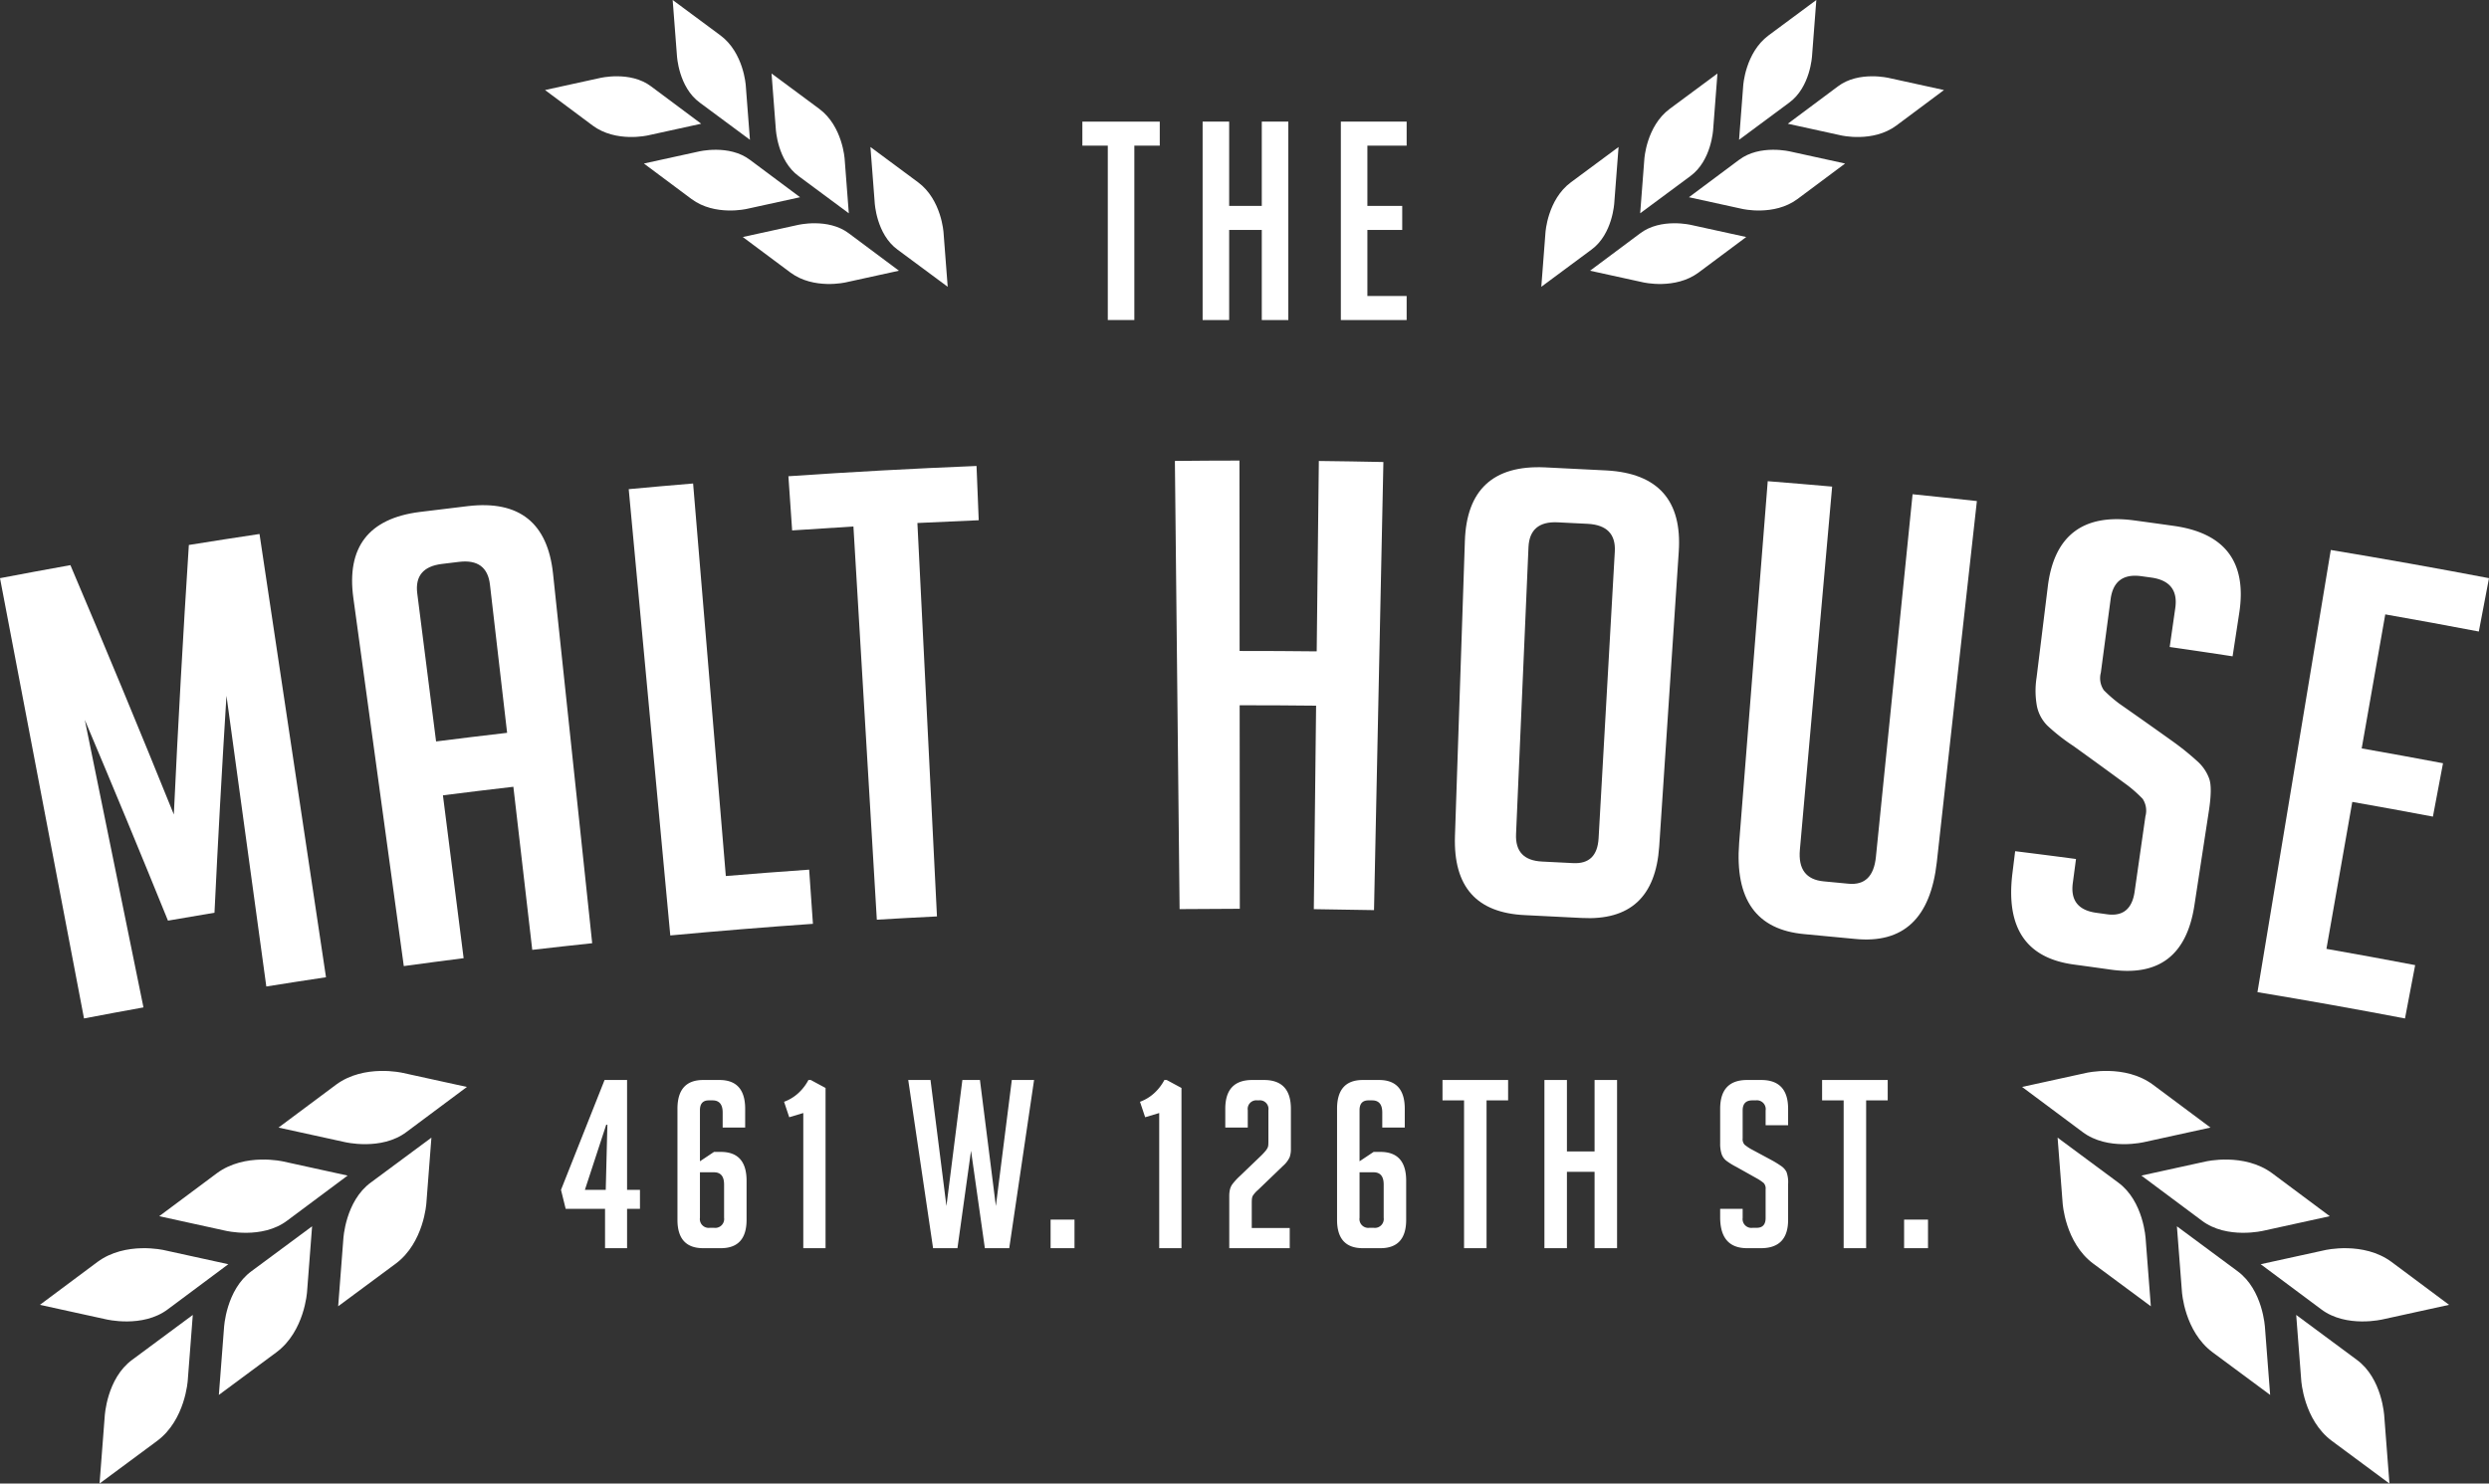 <svg xmlns="http://www.w3.org/2000/svg" viewBox="0 0 396.622 236.472"><rect x="0" y="0" width="396.622" height="236.472" fill="#333333" stroke="none"/><defs><style>.cls-1{fill:#fff;}</style></defs><title>MH_logo</title><g id="Layer_2" data-name="Layer 2"><g id="Layer_1-2" data-name="Layer 1"><path class="cls-1" d="M107.871,8.879,107.19,0l7.615,5.644c3.72,2.773,4.034,7.997,4.034,7.997l.663,8.642-7.99-5.922C108.119,13.89,107.871,8.879,107.871,8.879Z"/><path class="cls-1" d="M123.628,20.594l-.681-8.879,7.615,5.644c3.72,2.773,4.034,7.997,4.034,7.997l.663,8.642-7.99-5.922C123.876,25.605,123.628,20.594,123.628,20.594Z"/><path class="cls-1" d="M139.385,32.309l-.681-8.879,7.615,5.644c3.72,2.773,4.034,7.997,4.034,7.997l.663,8.642-7.99-5.922C139.633,37.32,139.385,32.309,139.385,32.309Z"/><path class="cls-1" d="M95.548,12.445,86.85,14.35l7.598,5.667c3.727,2.764,8.82,1.559,8.82,1.559l8.467-1.855-7.972-5.946C100.419,11.239,95.548,12.445,95.548,12.445Z"/><path class="cls-1" d="M111.305,24.16l-8.699,1.906,7.598,5.667c3.727,2.764,8.82,1.559,8.82,1.559l8.467-1.855L119.519,25.49C116.176,22.953,111.305,24.16,111.305,24.16Z"/><path class="cls-1" d="M127.062,35.874,118.364,37.78l7.598,5.667c3.727,2.764,8.82,1.559,8.82,1.559l8.467-1.855-7.972-5.946C131.933,34.668,127.062,35.874,127.062,35.874Z"/><path class="cls-1" d="M288.752,8.879,289.432,0l-7.615,5.644c-3.72,2.773-4.034,7.997-4.034,7.997l-.663,8.642,7.99-5.922C288.503,13.89,288.752,8.879,288.752,8.879Z"/><path class="cls-1" d="M272.995,20.594l.681-8.879L266.06,17.358c-3.72,2.773-4.034,7.997-4.034,7.997l-.663,8.642,7.99-5.922C272.747,25.605,272.995,20.594,272.995,20.594Z"/><path class="cls-1" d="M257.238,32.309l.681-8.879-7.615,5.644c-3.72,2.773-4.034,7.997-4.034,7.997l-.663,8.642,7.99-5.922C256.99,37.32,257.238,32.309,257.238,32.309Z"/><path class="cls-1" d="M301.074,12.445l8.699,1.906-7.598,5.667c-3.727,2.764-8.82,1.559-8.82,1.559l-8.467-1.855,7.972-5.946C296.204,11.239,301.074,12.445,301.074,12.445Z"/><path class="cls-1" d="M285.317,24.16l8.699,1.906-7.598,5.667c-3.727,2.764-8.82,1.559-8.82,1.559l-8.467-1.855,7.972-5.946C280.447,22.953,285.317,24.16,285.317,24.16Z"/><path class="cls-1" d="M269.56,35.874l8.699,1.906-7.598,5.667c-3.727,2.764-8.82,1.559-8.82,1.559l-8.467-1.855,7.972-5.946C264.69,34.668,269.56,35.874,269.56,35.874Z"/><path class="cls-1" d="M16.853,210.287,6.36,207.986l9.167-6.834c4.497-3.333,10.64-1.879,10.64-1.879l10.214,2.239-9.619,7.171C22.728,211.743,16.853,210.287,16.853,210.287Z"/><path class="cls-1" d="M35.864,196.159l-10.493-2.301,9.167-6.834c4.497-3.333,10.64-1.879,10.64-1.879l10.214,2.239-9.619,7.171C41.739,197.615,35.864,196.159,35.864,196.159Z"/><path class="cls-1" d="M54.876,182.031l-10.493-2.301,9.167-6.834c4.497-3.333,10.64-1.879,10.64-1.879l10.214,2.239-9.619,7.171C60.751,183.487,54.876,182.031,54.876,182.031Z"/><path class="cls-1" d="M16.687,225.761l-.823,10.711,9.188-6.806C29.54,226.321,29.92,220.02,29.92,220.02l.802-10.425-9.641,7.142C16.988,219.716,16.687,225.761,16.687,225.761Z"/><path class="cls-1" d="M35.698,211.633l-.823,10.711,9.188-6.806c4.488-3.345,4.868-9.646,4.868-9.646l.802-10.425-9.641,7.142C35.999,205.588,35.698,211.633,35.698,211.633Z"/><path class="cls-1" d="M54.71,197.505l-.823,10.711,9.188-6.806c4.488-3.345,4.868-9.646,4.868-9.646l.802-10.425L59.103,188.48C55.01,191.46,54.71,197.505,54.71,197.505Z"/><path class="cls-1" d="M379.77,210.287l10.493-2.301-9.167-6.834c-4.497-3.333-10.64-1.879-10.64-1.879l-10.214,2.239,9.619,7.171C373.894,211.743,379.77,210.287,379.77,210.287Z"/><path class="cls-1" d="M360.758,196.159l10.493-2.301-9.167-6.834c-4.497-3.333-10.64-1.879-10.64-1.879L341.23,187.384l9.619,7.171C354.883,197.615,360.758,196.159,360.758,196.159Z"/><path class="cls-1" d="M341.747,182.031l10.493-2.301-9.167-6.834c-4.497-3.333-10.64-1.879-10.64-1.879l-10.214,2.239,9.619,7.171C335.872,183.487,341.747,182.031,341.747,182.031Z"/><path class="cls-1" d="M379.935,225.761l.823,10.711-9.188-6.806c-4.488-3.345-4.868-9.646-4.868-9.646l-.802-10.425,9.641,7.142C379.635,219.716,379.935,225.761,379.935,225.761Z"/><path class="cls-1" d="M360.924,211.633l.823,10.711-9.188-6.806c-4.488-3.345-4.868-9.646-4.868-9.646l-.802-10.425,9.641,7.142C360.624,205.588,360.924,211.633,360.924,211.633Z"/><path class="cls-1" d="M341.913,197.505l.823,10.711-9.188-6.806c-4.488-3.345-4.868-9.646-4.868-9.646l-.802-10.425,9.641,7.142C341.612,191.46,341.913,197.505,341.913,197.505Z"/><path class="cls-1" d="M99.924,189.66V172.147H96.339L89.394,189.66l.747,3.025H96.414v6.273h3.51v-6.273h2.054V189.66Zm-3.398,0H93.203l3.398-10.38h.186Z"/><path class="cls-1" d="M114.859,183.611h-1.083l-2.24,1.494v-8.14q0-1.57,1.419-1.569h.597q1.605,0,1.606,1.942v2.39h3.585V176.74q0-4.593-4.107-4.593h-2.576q-4.108,0-4.107,4.593v17.699q0,4.519,4.107,4.518h2.8q4.107,0,4.107-4.518v-6.235Q118.967,183.61,114.859,183.611Zm.523,10.492a1.419,1.419,0,0,1-1.606,1.606h-.672a1.403,1.403,0,0,1-1.568-1.606v-7.244h2.24q1.605,0,1.606,1.942Z"/><path class="cls-1" d="M125.763,178.084l-.822-2.463a6.845,6.845,0,0,0,2.353-1.457,7.691,7.691,0,0,0,1.531-2.016h.373l2.353,1.27v25.54h-3.547V177.413Z"/><polygon class="cls-1" points="164.78 172.147 160.822 198.957 156.938 198.957 154.735 183.425 152.57 198.957 148.686 198.957 144.728 172.147 148.276 172.147 150.815 192.236 153.354 172.147 156.154 172.147 158.693 192.236 161.233 172.147 164.78 172.147"/><path class="cls-1" d="M182.48,178.084l-.822-2.463a6.845,6.845,0,0,0,2.353-1.457,7.691,7.691,0,0,0,1.531-2.016h.373l2.353,1.27v25.54H184.72V177.413Z"/><path class="cls-1" d="M205.518,195.746v3.211h-9.634v-8.252a4.703,4.703,0,0,1,.112-1.12,2.458,2.458,0,0,1,.392-.84,9.82,9.82,0,0,1,.989-1.101l3.622-3.473a9.63,9.63,0,0,0,.653-.708,2.511,2.511,0,0,0,.336-.505,1.3,1.3,0,0,0,.112-.429c.012-.15.019-.348.019-.598v-4.965a1.37,1.37,0,0,0-1.531-1.569h-.224a1.37,1.37,0,0,0-1.531,1.569v2.763h-3.585V176.74q0-4.593,4.294-4.593H201.41q4.293,0,4.294,4.593v6.423a3.797,3.797,0,0,1-.205,1.307,4.157,4.157,0,0,1-1.064,1.381l-3.958,3.809a4.355,4.355,0,0,0-.859.97,1.619,1.619,0,0,0-.131.523c-.013.175-.019.411-.019.709v3.883Z"/><path class="cls-1" d="M219.967,183.611h-1.083l-2.24,1.494v-8.14q0-1.57,1.419-1.569h.597q1.605,0,1.606,1.942v2.39h3.584V176.74q0-4.593-4.107-4.593h-2.576q-4.108,0-4.107,4.593v17.699q0,4.519,4.107,4.518h2.8q4.107,0,4.107-4.518v-6.235Q224.075,183.61,219.967,183.611Zm.523,10.492a1.419,1.419,0,0,1-1.606,1.606h-.672a1.403,1.403,0,0,1-1.568-1.606v-7.244h2.24q1.605,0,1.606,1.942Z"/><polygon class="cls-1" points="236.882 175.396 236.882 198.957 233.298 198.957 233.298 175.396 229.863 175.396 229.863 172.147 240.317 172.147 240.317 175.396 236.882 175.396"/><polygon class="cls-1" points="254.095 198.957 254.095 186.785 249.689 186.785 249.689 198.957 246.104 198.957 246.104 172.147 249.689 172.147 249.689 183.536 254.095 183.536 254.095 172.147 257.679 172.147 257.679 198.957 254.095 198.957"/><path class="cls-1" d="M281.352,179.354v-2.352a1.403,1.403,0,0,0-1.568-1.606h-.56q-1.532,0-1.531,1.606v4.443a1.315,1.315,0,0,0,.298,1.008,7.543,7.543,0,0,0,.97.672l3.398,1.829a15.864,15.864,0,0,1,1.587.99,2.552,2.552,0,0,1,.729.859,4.749,4.749,0,0,1,.261,1.923v5.713q0,4.519-4.331,4.518h-2.203q-4.295,0-4.294-4.929v-1.344h3.585v1.456a1.402,1.402,0,0,0,1.605,1.568h.635q1.419,0,1.418-1.568v-4.555a1.321,1.321,0,0,0-.298-1.008,7.693,7.693,0,0,0-.97-.672L276.685,186a10.637,10.637,0,0,1-1.625-1.008,2.303,2.303,0,0,1-.728-1.063,5.345,5.345,0,0,1-.224-1.699V176.74q0-4.593,4.294-4.593h2.24q4.293,0,4.294,4.593v2.614Z"/><polygon class="cls-1" points="297.37 175.396 297.37 198.957 293.786 198.957 293.786 175.396 290.351 175.396 290.351 172.147 300.806 172.147 300.806 175.396 297.37 175.396"/><rect class="cls-1" x="303.419" y="194.402" width="3.809" height="4.555"/><rect class="cls-1" x="167.413" y="194.402" width="3.809" height="4.555"/><path class="cls-1" d="M180.756,23.215V51.014h-4.229V23.215h-4.053V19.383h12.335v3.833Z"/><path class="cls-1" d="M201.065,51.014V36.652h-5.198V51.014h-4.229V19.383h4.229V32.819h5.198V19.383h4.229v31.631Z"/><path class="cls-1" d="M213.664,51.014V19.383h10.485v3.833h-6.256v9.604h5.55v3.833h-5.55V47.181h6.256v3.833Z"/><path class="cls-1" d="M27.7,129.825q1.007-21.469,2.394-42.958,5.626-.906,11.26-1.751Q46.65,120.443,51.948,155.77q-4.757.713-9.51,1.474-3.198-23.169-6.35-46.345-1.079,17.299-1.909,34.586-3.708.617-7.413,1.262Q20.26,130.71,13.512,114.743q4.698,22.912,9.35,45.834-4.74.856-9.475,1.76Q6.694,127.248,0,92.159,5.605,91.09,11.219,90.081,19.644,109.899,27.7,129.825Z"/><path class="cls-1" d="M73.879,152.732q-4.768.606-9.533,1.259Q60.328,124.663,56.31,95.334C55.192,87.258,58.716,82.633,66.896,81.604q3.837-.48,7.676-.932c8.185-.958,12.709,2.69,13.558,10.799q3.118,29.438,6.236,58.875-4.778.506-9.552,1.059-1.505-12.998-3.01-25.995-5.615.65-11.224,1.363Q72.229,139.752,73.879,152.732Zm6.929-35.923q-1.367-11.811-2.735-23.623c-.319-2.767-1.96-3.983-4.922-3.627q-1.374.165-2.748.334c-2.962.364-4.266,1.938-3.913,4.7q1.499,11.796,2.998,23.591Q75.145,117.465,80.808,116.809Z"/><path class="cls-1" d="M129.541,147.255q-11.373.794-22.731,1.852-3.312-35.568-6.624-71.136,5.129-.478,10.261-.905,2.606,31.285,5.213,62.57,6.637-.553,13.278-1.017Z"/><path class="cls-1" d="M146.188,83.365q1.559,31.355,3.118,62.709-4.793.238-9.584.523-1.864-31.338-3.728-62.676-4.884.29-9.766.626-.297-4.318-.595-8.636,14.979-1.031,29.977-1.637l.349,8.65Q151.073,83.122,146.188,83.365Z"/><path class="cls-1" d="M209.357,144.918l.363-32.436q-6.09-.068-12.181-.064.012,16.219.025,32.438-4.798.004-9.596.054-.374-35.72-.749-71.439,5.145-.054,10.29-.058.011,15.174.023,30.348,6.143-.005,12.285.064.17-15.173.34-30.346,5.144.058,10.288.165-.747,35.714-1.494,71.428Q214.154,144.972,209.357,144.918Z"/><path class="cls-1" d="M243.027,145.87c-7.715-.345-11.442-4.495-11.18-12.59q.79-23.519,1.58-47.038c.263-8.149,4.508-12.113,12.73-11.746q4.927.223,9.852.492c8.217.454,12.05,4.821,11.5,12.956l-3.113,46.962c-.547,8.081-4.673,11.839-12.382,11.414Q247.521,146.074,243.027,145.87Zm2.709-8.54q2.468.118,4.936.248c2.55.135,3.905-1.182,4.064-3.965l2.583-45.698c.159-2.78-1.286-4.261-4.331-4.42q-2.389-.125-4.779-.238c-2.976-.141-4.524,1.19-4.644,3.972q-.991,22.864-1.981,45.728C241.465,135.742,242.849,137.193,245.736,137.33Z"/><path class="cls-1" d="M315.017,79.867q-3.193,28.779-6.386,57.558c-1.007,8.97-5.351,13.004-13.039,12.237q-4.033-.4-8.068-.766c-7.628-.687-11.094-5.496-10.389-14.563q2.277-28.816,4.554-57.632,5.133.406,10.264.861-2.571,28.941-5.141,57.882c-.275,3.108.995,4.782,3.808,5.043q1.96.182,3.919.373c2.61.254,4.072-1.162,4.387-4.266q2.923-28.907,5.845-57.815Q309.894,79.299,315.017,79.867Z"/><path class="cls-1" d="M345.741,103.129q.445-3.103.889-6.206c.406-2.822-.868-4.449-3.825-4.861q-.791-.11-1.583-.219c-2.889-.396-4.519.829-4.894,3.655q-.782,5.869-1.563,11.738a3.397,3.397,0,0,0,.476,2.774,21.582,21.582,0,0,0,2.453,2.138q4.379,3.059,8.709,6.156a42.031,42.031,0,0,1,3.98,3.256,6.819,6.819,0,0,1,1.656,2.566q.513,1.436-.06,5.174-1.154,7.524-2.307,15.049c-1.228,7.938-5.665,11.294-13.326,10.207q-2.927-.413-5.855-.809c-7.601-1.022-10.876-5.815-9.816-14.512q.219-1.778.438-3.556,4.851.598,9.698,1.244-.256,1.923-.512,3.847c-.366,2.763.885,4.333,3.755,4.727q.851.117,1.702.236,3.801.531,4.395-3.6.861-6.008,1.722-12.016a3.429,3.429,0,0,0-.434-2.776,20.843,20.843,0,0,0-2.403-2.149q-4.299-3.163-8.648-6.289a30.793,30.793,0,0,1-4.136-3.239,6.161,6.161,0,0,1-1.661-3.065,13.66,13.66,0,0,1-.067-4.57q.895-7.259,1.79-14.517c.987-8.093,5.574-11.663,13.747-10.564q3.194.432,6.386.883c8.165,1.16,11.619,5.841,10.373,13.899q-.528,3.443-1.056,6.885Q350.755,103.848,345.741,103.129Z"/><path class="cls-1" d="M359.726,158.146q5.843-35.241,11.685-70.481,12.626,2.093,25.211,4.494-.811,4.252-1.622,8.504-7.447-1.42-14.908-2.732-1.878,10.681-3.756,21.363,6.484,1.14,12.957,2.364-.804,4.253-1.608,8.507-6.418-1.214-12.848-2.344-2.059,11.711-4.119,23.423,7.077,1.244,14.139,2.592-.811,4.251-1.622,8.503Q371.5,160.098,359.726,158.146Z"/></g></g></svg>